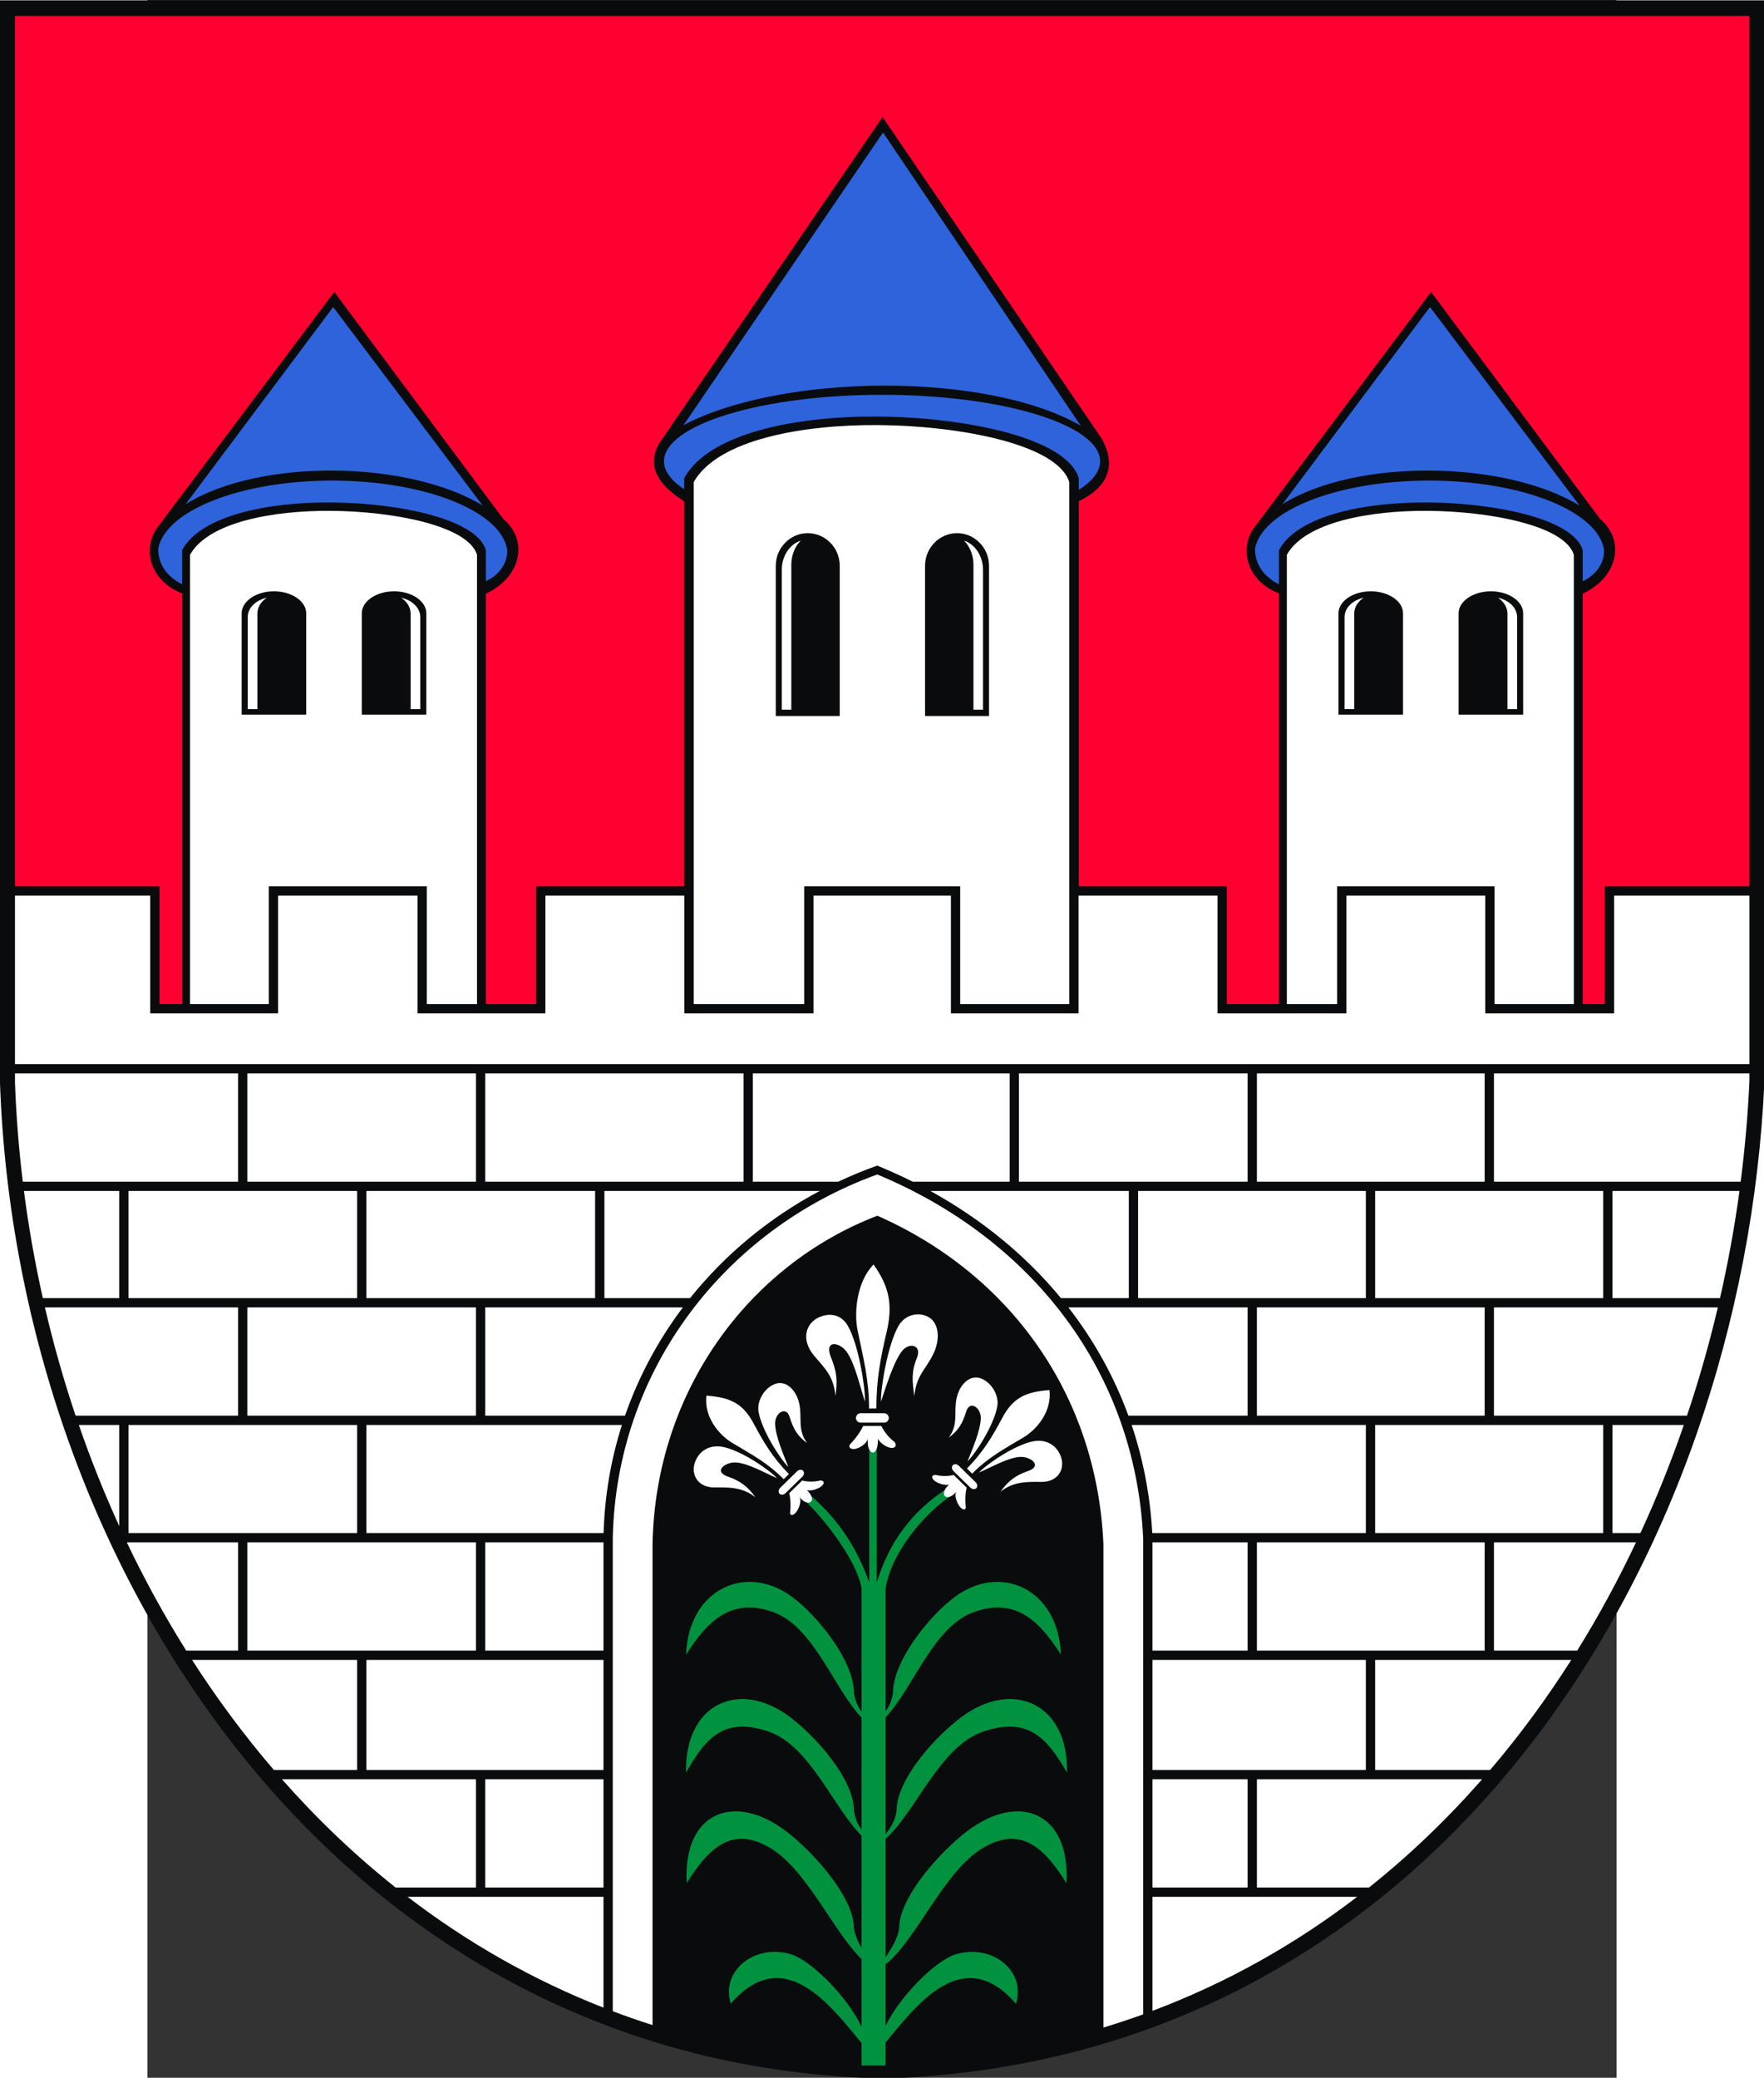 <?xml version="1.0" encoding="UTF-8" standalone="no"?>
<!-- Creator: CorelDRAW -->
<svg
   xmlns:dc="http://purl.org/dc/elements/1.1/"
   xmlns:cc="http://web.resource.org/cc/"
   xmlns:rdf="http://www.w3.org/1999/02/22-rdf-syntax-ns#"
   xmlns:svg="http://www.w3.org/2000/svg"
   xmlns="http://www.w3.org/2000/svg"
   xmlns:sodipodi="http://sodipodi.sourceforge.net/DTD/sodipodi-0.dtd"
   xmlns:inkscape="http://www.inkscape.org/namespaces/inkscape"
   xml:space="preserve"
   width="744.094"
   height="876.437"
   style="shape-rendering:geometricPrecision; text-rendering:geometricPrecision; image-rendering:optimizeQuality; fill-rule:evenodd; clip-rule:evenodd"
   viewBox="0 0 210 297"
   id="svg2"
   sodipodi:version="0.32"
   inkscape:version="0.45.1"
   sodipodi:docname="POL Strzelce Krajeńskie COA.svg"
   inkscape:output_extension="org.inkscape.output.svg.inkscape"
   sodipodi:docbase="C:\Users\Mistrz\Desktop"
   version="1.0"><rect x="0" y="0" width="210" height="297" fill="#333333" stroke="none"/><sodipodi:namedview
   inkscape:window-height="480"
   inkscape:window-width="640"
   inkscape:pageshadow="2"
   inkscape:pageopacity="0.0"
   guidetolerance="10.0"
   gridtolerance="10.0"
   objecttolerance="10.0"
   borderopacity="1.0"
   bordercolor="#666666"
   pagecolor="#ffffff"
   id="base" />
 <defs
   id="defs4">
  <style
   type="text/css"
   id="style6">
   
    .fil2 {fill:#00923F}
    .fil0 {fill:#0A0B0C}
    .fil1 {fill:white}
    .fil3 {fill:#2E63DC}
    .fil4 {fill:#FF0030}
   
  </style>
 </defs>
 <g
   id="Warstwa_x0020_1"
   transform="matrix(1.201,0,0,1.201,-21.076,-29.767)">
  <g
   id="_76212176">
   <path
   id="_76280464"
   class="fil0"
   d="M 0,24.826 L 210,24.826 L 210,153.494 C 207.476,210.159 171.379,269.981 105.41,272.175 C 40.696,270.839 2.035,211.781 0,153.679 L 0,24.826 L 0,24.826 z "
   style="fill:#0a0b0c" />
   <path
   id="_76280392"
   class="fil1"
   d="M 22.618,90.811 C 24.813,86.91 32.545,85.529 39.428,85.586 C 46.955,85.648 55.711,87.382 56.773,90.811 L 56.773,144.296 L 50.795,144.296 L 50.795,130.279 L 31.996,130.279 L 31.996,144.296 L 22.618,144.296 L 22.618,90.811 L 22.618,90.811 z M 131.329,266.106 L 131.329,208.567 C 130.539,190.602 120.024,176.351 104.423,169.481 C 89.011,175.399 77.993,190.503 77.667,208.567 L 77.667,265.81 C 76.065,265.302 74.488,264.75 72.932,264.163 L 72.932,207.903 C 73.316,187.877 86.278,171.133 104.41,164.572 C 122.764,172.188 135.135,187.987 136.063,207.903 L 136.063,264.534 C 134.51,265.096 132.931,265.62 131.329,266.106 L 131.329,266.106 z M 207.174,165.43 L 177.811,165.43 L 177.811,152.542 L 208.218,152.542 L 208.218,153.418 C 208.041,157.414 207.689,161.425 207.174,165.43 z M 208.218,151.437 L 1.782,151.437 L 1.782,131.384 L 17.878,131.384 L 17.878,145.401 L 33.101,145.401 L 33.101,131.384 L 49.691,131.384 L 49.691,145.401 L 64.914,145.401 L 64.914,131.384 L 81.447,131.384 L 81.447,145.401 L 96.819,145.401 L 96.819,131.384 L 113.179,131.384 L 113.179,145.401 L 128.368,145.401 L 128.368,131.384 L 144.911,131.384 L 144.911,145.401 L 160.251,145.401 L 160.251,131.384 L 176.776,131.384 L 176.776,145.401 L 192.116,145.401 L 192.116,131.384 L 208.219,131.384 L 208.219,151.437 L 208.218,151.437 z M 176.706,165.43 L 149.597,165.43 L 149.597,152.542 L 176.706,152.542 L 176.706,165.43 z M 148.492,165.43 L 121.272,165.43 L 121.272,152.542 L 148.492,152.542 L 148.492,165.43 z M 120.168,165.43 L 108.631,165.43 C 107.26,164.745 105.852,164.106 104.407,163.515 C 102.821,164.081 101.274,164.721 99.769,165.43 L 89.598,165.43 L 89.598,152.542 L 120.168,152.542 L 120.168,165.43 z M 88.493,165.43 L 57.754,165.43 L 57.754,152.542 L 88.493,152.542 L 88.493,165.43 z M 56.649,165.43 L 29.439,165.43 L 29.439,152.542 L 56.649,152.542 L 56.649,165.43 z M 28.335,165.43 L 2.712,165.43 C 2.236,161.494 1.92,157.545 1.782,153.599 L 1.782,152.542 L 28.335,152.542 L 28.335,165.43 L 28.335,165.43 z M 204.717,179.288 L 191.921,179.288 L 191.921,166.535 L 207.034,166.535 C 206.453,170.804 205.678,175.064 204.717,179.288 z M 190.817,179.288 L 163.669,179.288 L 163.669,166.535 L 190.817,166.535 L 190.817,179.288 z M 162.564,179.288 L 135.455,179.288 L 135.455,166.535 L 162.564,166.535 L 162.564,179.288 z M 134.35,179.288 L 126.276,179.288 C 122.084,174.2 116.823,169.891 110.733,166.535 L 134.35,166.535 L 134.35,179.288 z M 82.134,179.288 L 71.935,179.288 L 71.935,166.535 L 97.563,166.535 C 91.548,169.736 86.298,174.086 82.134,179.288 z M 70.83,179.288 L 43.611,179.288 L 43.611,166.535 L 70.83,166.535 L 70.83,179.288 z M 42.507,179.288 L 15.297,179.288 L 15.297,166.535 L 42.507,166.535 L 42.507,179.288 z M 14.192,179.288 L 5.099,179.288 C 4.154,175.072 3.401,170.813 2.848,166.535 L 14.192,166.535 L 14.192,179.288 z M 200.784,193.281 L 177.81,193.281 L 177.81,180.393 L 204.458,180.393 C 203.433,184.739 202.208,189.045 200.784,193.281 L 200.784,193.281 z M 176.706,193.281 L 149.596,193.281 L 149.596,180.393 L 176.706,180.393 L 176.706,193.281 z M 148.492,193.281 L 134.302,193.281 C 132.596,188.605 130.182,184.284 127.159,180.393 L 148.492,180.393 L 148.492,193.281 z M 74.389,193.281 L 57.753,193.281 L 57.753,180.393 L 81.275,180.393 C 78.344,184.283 76.007,188.618 74.389,193.281 z M 56.648,193.281 L 29.439,193.281 L 29.439,180.393 L 56.648,180.393 L 56.648,193.281 z M 28.334,193.281 L 8.999,193.281 C 7.578,189.052 6.358,184.747 5.346,180.393 L 28.334,180.393 L 28.334,193.281 L 28.334,193.281 z M 195.246,207.248 L 191.921,207.248 L 191.921,194.386 L 200.41,194.386 C 198.9,198.761 197.18,203.059 195.246,207.248 L 195.246,207.248 z M 190.817,207.248 L 163.669,207.248 L 163.669,194.386 L 190.817,194.386 L 190.817,207.248 z M 162.564,207.248 L 137.143,207.248 C 136.89,202.735 136.051,198.432 134.688,194.386 L 162.564,194.386 L 162.564,207.248 z M 71.84,207.248 L 43.611,207.248 L 43.611,194.386 L 74.022,194.386 C 72.723,198.459 71.969,202.771 71.84,207.248 z M 42.507,207.248 L 15.297,207.248 L 15.297,194.386 L 42.507,194.386 L 42.507,207.248 z M 9.382,194.386 L 14.193,194.386 L 14.193,206.421 C 12.402,202.5 10.797,198.48 9.382,194.386 z M 187.719,221.24 L 177.811,221.24 L 177.811,208.352 L 194.722,208.352 C 192.624,212.788 190.293,217.099 187.719,221.24 z M 176.706,221.24 L 149.597,221.24 L 149.597,208.352 L 176.706,208.352 L 176.706,221.24 z M 148.492,221.24 L 137.168,221.24 L 137.168,208.352 L 148.492,208.352 L 148.492,221.24 z M 71.827,221.24 L 57.753,221.24 L 57.753,208.352 L 71.827,208.352 L 71.827,221.24 z M 56.649,221.24 L 29.439,221.24 L 29.439,208.352 L 56.649,208.352 L 56.649,221.24 z M 28.334,221.24 L 22.162,221.24 C 19.569,217.102 17.206,212.796 15.089,208.352 L 28.334,208.352 L 28.334,221.24 L 28.334,221.24 z M 177.357,235.448 L 163.669,235.448 L 163.669,222.345 L 187.016,222.345 C 184.09,226.943 180.871,231.329 177.357,235.448 z M 162.564,235.448 L 137.168,235.448 L 137.168,222.345 L 162.564,222.345 L 162.564,235.448 z M 71.827,235.448 L 43.611,235.448 L 43.611,222.345 L 71.827,222.345 L 71.827,235.448 z M 42.507,235.448 L 32.597,235.448 C 29.063,231.333 25.81,226.95 22.856,222.345 L 42.507,222.345 L 42.507,235.448 L 42.507,235.448 z M 162.933,249.441 L 149.597,249.441 L 149.597,236.553 L 176.403,236.553 C 172.298,241.237 167.806,245.559 162.933,249.441 z M 148.492,249.441 L 137.168,249.441 L 137.168,236.553 L 148.492,236.553 L 148.492,249.441 z M 71.827,249.441 L 57.754,249.441 L 57.754,236.553 L 71.827,236.553 L 71.827,249.441 z M 56.649,249.441 L 47.085,249.441 C 42.207,245.565 37.693,241.242 33.558,236.553 L 56.649,236.553 L 56.649,249.441 z M 137.168,264.117 L 137.168,250.545 L 161.529,250.545 C 154.234,256.143 146.105,260.75 137.168,264.117 z M 48.511,250.545 L 71.827,250.545 L 71.827,263.737 C 63.347,260.415 55.561,255.943 48.511,250.545 L 48.511,250.545 z M 153.162,90.811 C 155.357,86.911 163.089,85.53 169.972,85.587 C 177.5,85.649 186.255,87.382 187.317,90.811 L 187.317,144.297 L 177.88,144.297 L 177.88,130.279 L 159.147,130.279 L 159.147,144.297 L 153.162,144.297 L 153.162,90.811 L 153.162,90.811 z M 82.57,82.154 C 85.442,77.097 95.559,75.306 104.566,75.38 C 114.415,75.46 125.872,77.708 127.261,82.154 L 127.261,144.297 L 114.283,144.297 L 114.283,130.279 L 95.714,130.279 L 95.714,144.297 L 82.57,144.297 L 82.57,82.154 L 82.57,82.154 z "
   style="fill:#ffffff" />
   <path
   id="_76280320"
   class="fil2"
   d="M 81.653,221.736 C 81.935,213.904 88.827,210.761 94.317,214.876 C 97.415,217.199 101.643,222.509 101.643,226.278 C 101.756,227.163 102.106,227.877 102.544,228.53 L 102.544,213.776 C 101.885,210.313 97.909,205.387 95.907,203.5 L 96.489,202.779 C 99.358,205.297 101.836,208.482 103.457,213.136 L 103.457,197.118 L 104.353,197.118 L 104.353,213.136 C 105.785,208.373 108.538,204.693 112.543,202.064 L 113.396,202.676 C 110.668,204.38 106.21,209.051 105.402,213.832 L 105.402,228.498 C 105.83,227.854 106.17,227.148 106.281,226.278 C 106.281,222.509 110.51,217.199 113.607,214.876 C 119.097,210.761 125.99,213.904 126.272,221.736 C 123.656,217.579 120.79,214.922 115.914,216.651 C 111.09,218.362 108.695,225.723 105.402,229.196 L 105.402,243.096 C 106.02,242.295 106.56,241.442 106.707,240.31 C 106.707,236.54 111.312,231.466 114.449,229.135 C 120.565,224.59 127.188,227.557 126.995,235.767 C 124.572,231.535 122.278,229.054 116.944,230.91 C 111.842,232.684 109.034,240.412 105.402,243.643 L 105.402,257.728 C 106.147,256.657 106.87,255.425 107.016,254.29 C 107.016,250.52 112.018,245.081 115.098,242.736 C 121.25,238.053 127.399,240.439 126.93,248.915 C 124.315,244.758 121.583,242.076 117.102,244.662 C 112.356,247.402 109.136,255.633 105.402,258.589 L 105.402,265.917 C 107.04,262.448 111.348,258.107 113.751,257.383 C 118.045,256.09 122.144,259.321 120.923,263.272 C 114.59,255.944 109.006,263.554 105.402,267.885 L 105.402,270.618 L 102.544,270.618 L 102.544,267.947 C 98.941,263.628 93.335,255.908 86.971,263.272 C 85.75,259.321 89.85,256.09 94.143,257.383 C 96.572,258.115 100.946,262.541 102.544,266.028 L 102.544,257.957 C 99.103,254.598 95.998,247.226 91.556,244.662 C 87.076,242.076 84.344,244.758 81.728,248.915 C 81.26,240.439 87.409,238.053 93.561,242.736 C 96.641,245.081 101.643,250.52 101.643,254.29 C 101.74,255.049 102.096,255.851 102.544,256.62 L 102.544,243.276 C 99.147,239.862 96.402,232.62 91.556,230.91 C 86.3,229.054 84.04,231.535 81.653,235.767 C 81.462,227.557 87.988,224.59 94.015,229.135 C 97.106,231.466 101.643,236.54 101.643,240.31 C 101.756,241.194 102.106,241.909 102.544,242.561 L 102.544,229.218 C 99.24,225.754 96.844,218.366 92.011,216.651 C 87.134,214.922 84.268,217.579 81.653,221.736 L 81.653,221.736 z "
   style="fill:#00923f" />
   <path
   id="_76212464"
   class="fil1"
   d="M 115.051,201.844 C 114.886,202.543 114.858,203.405 114.945,204.113 C 114.99,204.483 114.686,204.557 114.342,204.227 C 113.933,203.837 113.546,202.789 113.809,202.319 C 112.822,203.606 111.573,202.816 112.948,201.483 C 112.525,201.601 111.762,201.4 111.323,201.094 C 110.669,200.637 110.982,200.226 111.49,200.358 C 111.88,200.46 112.714,200.536 113.512,200.339 L 115.051,201.844 z M 102.74,194.5 C 102.369,195.268 101.785,196.064 101.229,196.621 C 100.937,196.912 101.103,197.245 101.579,197.252 C 102.145,197.26 103.154,196.662 103.295,196.011 C 103.1,198.026 104.545,198.414 104.495,196.018 C 104.715,196.495 105.4,196.982 105.929,197.093 C 106.716,197.257 106.779,196.615 106.324,196.289 C 105.974,196.038 105.326,195.376 104.893,194.501 L 102.74,194.5 L 102.74,194.5 z M 93.935,202.505 C 94.1,203.204 94.127,204.067 94.041,204.774 C 93.996,205.144 94.299,205.218 94.644,204.889 C 95.053,204.498 95.439,203.45 95.176,202.98 C 96.163,204.267 97.413,203.478 96.037,202.144 C 96.461,202.263 97.224,202.062 97.663,201.755 C 98.317,201.298 98.003,200.887 97.495,201.02 C 97.106,201.121 96.272,201.197 95.474,201 L 93.935,202.505 L 93.935,202.505 z M 92.871,201.857 L 94.866,199.904 C 95.086,199.689 95.407,199.656 95.579,199.832 L 95.579,199.832 C 95.752,200.008 95.712,200.328 95.492,200.544 L 93.498,202.497 C 93.277,202.713 92.956,202.745 92.784,202.569 L 92.784,202.569 C 92.612,202.393 92.651,202.073 92.871,201.857 L 92.871,201.857 z M 92.467,200.708 C 91.627,199.779 88.222,197.401 85.992,196.988 C 84.744,196.757 83.51,197.207 82.872,198.456 C 82.064,200.038 82.895,201.841 85.042,201.822 C 86.821,201.807 88.378,201.774 89.914,202.999 C 89.072,201.802 88.134,201.038 86.665,200.543 C 84.83,199.926 86.303,198.802 87.538,198.846 C 89,198.9 91.139,200.154 92.467,200.708 L 92.467,200.708 z M 93.828,199.375 C 92.917,198.516 90.647,195.026 90.281,192.788 C 90.077,191.536 90.943,189.998 92.233,189.508 C 93.496,189.029 94.772,190.141 95.139,191.907 C 95.483,193.567 94.888,195 96.08,196.562 C 94.901,195.695 94.431,194.873 93.967,193.393 C 93.564,192.107 92.233,192.944 92.252,194.23 C 92.274,195.693 93.302,198.036 93.828,199.375 L 93.828,199.375 z M 93.276,200.839 C 91.369,198.891 89.44,197.894 87.14,196.509 C 85.57,195.562 83.783,193.448 84.073,190.898 C 87.01,191.095 88.455,191.893 89.687,194.192 C 90.846,196.356 91.901,198.193 93.892,200.228 L 93.276,200.839 L 93.276,200.839 z M 102.434,192.989 L 105.225,192.989 C 105.534,192.989 105.785,193.241 105.785,193.549 L 105.785,193.549 C 105.785,193.857 105.534,194.109 105.225,194.109 L 102.434,194.109 C 102.125,194.109 101.874,193.857 101.874,193.549 L 101.874,193.549 C 101.874,193.241 102.125,192.989 102.434,192.989 z M 102.949,191.607 C 102.999,190.041 102.23,184.933 100.925,182.612 C 100.195,181.313 98.885,180.977 97.555,181.536 C 95.871,182.243 95.317,184.239 96.864,186.102 C 98.146,187.646 99.2,188.495 99.441,190.935 C 99.677,189.127 99.623,188.109 98.918,186.38 C 98.039,184.221 99.878,184.506 100.729,185.627 C 101.737,186.955 102.388,189.949 102.949,191.607 L 102.949,191.607 z M 104.854,191.607 C 104.804,190.041 105.624,184.933 106.929,182.612 C 107.658,181.313 109.237,180.844 110.502,181.536 C 111.74,182.213 111.99,184.177 111.015,186.077 C 110.1,187.862 109.061,188.52 108.819,190.96 C 108.584,189.153 108.435,188.109 109.139,186.38 C 109.751,184.876 108.214,184.46 107.328,185.627 C 106.32,186.954 105.415,189.949 104.854,191.607 L 104.854,191.607 z M 103.435,192.433 C 103.435,189.021 102.754,186.441 102.081,183.189 C 101.621,180.968 101.978,177.316 103.969,175.289 C 105.93,178.036 106.25,180.212 105.521,183.347 C 104.835,186.297 104.305,188.863 104.303,192.426 L 103.435,192.433 L 103.435,192.433 z M 116.115,201.196 L 114.12,199.243 C 113.9,199.027 113.579,198.995 113.406,199.171 L 113.406,199.171 C 113.234,199.347 113.273,199.667 113.494,199.882 L 115.488,201.835 C 115.709,202.051 116.029,202.084 116.202,201.908 L 116.202,201.908 C 116.374,201.732 116.335,201.412 116.115,201.196 z M 116.519,200.046 C 117.359,199.117 120.764,196.739 122.994,196.327 C 124.241,196.096 125.476,196.546 126.114,197.795 C 126.921,199.377 126.091,201.18 123.944,201.161 C 122.165,201.145 120.608,201.113 119.072,202.337 C 119.913,201.14 120.851,200.377 122.321,199.882 C 124.156,199.264 122.683,198.141 121.448,198.185 C 119.986,198.238 117.847,199.493 116.519,200.046 L 116.519,200.046 z M 115.158,198.714 C 116.069,197.855 118.338,194.364 118.704,192.127 C 118.909,190.875 118.043,189.337 116.753,188.846 C 115.489,188.367 114.213,189.479 113.847,191.245 C 113.503,192.905 114.098,194.339 112.906,195.901 C 114.085,195.034 114.555,194.211 115.019,192.732 C 115.422,191.445 116.753,192.282 116.733,193.569 C 116.711,195.032 115.684,197.374 115.158,198.714 z M 115.71,200.178 C 117.617,198.23 119.546,197.233 121.846,195.847 C 123.416,194.901 125.202,192.787 124.913,190.237 C 121.976,190.433 120.531,191.231 119.299,193.531 C 118.14,195.695 117.084,197.532 115.093,199.567 L 115.71,200.178 z "
   style="fill:#ffffff" />
   <path
   id="_76212392"
   class="fil3"
   d="M 22.085,84.8 L 39.654,61.327 L 57.451,84.959 C 48.584,79.551 30.863,79.313 22.085,84.8 L 22.085,84.8 z M 104.98,71.772 C 119.274,71.772 130.932,75.329 130.932,79.691 C 130.932,80.909 130.02,82.064 128.397,83.097 L 128.397,81.696 C 126.936,76.884 114.897,74.451 104.548,74.364 C 95.084,74.285 84.452,76.222 81.434,81.696 L 81.434,83.014 C 79.891,82.002 79.027,80.876 79.027,79.691 C 79.027,75.329 90.685,71.772 104.98,71.772 L 104.98,71.772 z M 152.629,84.8 L 170.198,61.327 L 187.995,84.959 C 179.128,79.551 161.407,79.313 152.629,84.8 z M 170.079,81.986 C 181.214,81.986 190.361,85.695 190.922,90.333 C 190.918,92.154 189.598,93.414 188.372,93.963 L 188.372,90.254 C 187.248,86.536 177.981,84.656 170.015,84.588 C 162.731,84.528 154.548,86.023 152.225,90.254 L 152.225,94.335 C 151.209,93.824 149.376,92.594 149.371,90.11 C 150.194,85.576 159.123,81.986 170.079,81.986 z M 81.345,75.396 L 105.099,40.554 L 128.623,75.446 C 117.341,68.956 92.89,69.256 81.345,75.396 z M 39.535,81.986 C 50.67,81.986 59.817,85.695 60.378,90.333 C 60.374,92.154 59.054,93.414 57.828,93.963 L 57.828,90.254 C 56.704,86.536 47.437,84.656 39.471,84.588 C 32.187,84.528 24.004,86.023 21.68,90.254 L 21.68,94.335 C 20.665,93.824 18.832,92.594 18.827,90.11 C 19.65,85.576 28.579,81.986 39.535,81.986 L 39.535,81.986 z "
   style="fill:#2e63dc" />
   <path
   id="_76212320"
   class="fil0"
   d="M 163.148,95.162 L 163.148,95.162 C 165.261,95.162 166.988,96.341 166.988,97.779 L 166.988,109.841 L 159.307,109.841 L 159.307,97.779 C 159.307,96.341 161.036,95.162 163.148,95.162 z M 96.138,88.242 L 96.138,88.242 C 98.233,88.242 99.946,89.988 99.946,92.123 L 99.946,110.006 L 92.332,110.006 L 92.332,92.123 C 92.332,89.988 94.044,88.242 96.138,88.242 L 96.138,88.242 z M 32.604,95.162 L 32.604,95.162 C 34.717,95.162 36.444,96.341 36.444,97.779 L 36.444,109.841 L 28.763,109.841 L 28.763,97.779 C 28.763,96.341 30.492,95.162 32.604,95.162 z M 46.902,95.162 L 46.902,95.162 C 44.789,95.162 43.061,96.34 43.061,97.78 L 43.061,109.841 L 50.742,109.841 L 50.742,97.78 C 50.742,96.34 49.014,95.162 46.902,95.162 z M 113.907,88.242 L 113.907,88.242 C 111.813,88.242 110.1,89.988 110.1,92.123 L 110.1,110.006 L 117.714,110.006 L 117.714,92.123 C 117.714,89.988 116.001,88.242 113.907,88.242 L 113.907,88.242 z M 177.446,95.162 L 177.446,95.162 C 175.334,95.162 173.606,96.34 173.606,97.78 L 173.606,109.841 L 181.286,109.841 L 181.286,97.78 C 181.286,96.34 179.558,95.162 177.446,95.162 L 177.446,95.162 z "
   style="fill:#0a0b0c" />
   <path
   id="_76212248"
   class="fil1"
   d="M 48.873,109.188 L 50.021,109.188 L 50.021,98.22 C 50.021,97.133 49.053,96.211 47.744,95.929 C 48.432,96.382 48.873,97.064 48.873,97.824 L 48.873,109.188 L 48.873,109.188 z M 179.417,109.188 L 180.565,109.188 L 180.565,98.22 C 180.565,97.133 179.597,96.211 178.288,95.929 C 178.976,96.382 179.417,97.064 179.417,97.824 L 179.417,109.188 L 179.417,109.188 z M 161.177,109.188 L 160.028,109.188 L 160.028,98.22 C 160.028,97.134 160.996,96.21 162.304,95.928 C 161.616,96.382 161.177,97.064 161.177,97.823 L 161.177,109.188 L 161.177,109.188 z M 115.861,109.255 L 116.999,109.255 L 116.999,92.606 C 116.999,90.956 116.04,89.556 114.742,89.127 C 115.424,89.815 115.861,90.851 115.861,92.004 L 115.861,109.255 L 115.861,109.255 z M 94.183,109.255 L 93.046,109.255 L 93.046,92.606 C 93.046,90.956 94.005,89.556 95.303,89.127 C 94.62,89.815 94.183,90.851 94.183,92.004 L 94.183,109.255 L 94.183,109.255 z M 30.632,109.188 L 29.484,109.188 L 29.484,98.22 C 29.484,97.134 30.451,96.21 31.76,95.928 C 31.072,96.382 30.632,97.064 30.632,97.823 L 30.632,109.188 z "
   style="fill:#ffffff" />
   <path
   id="_76212104"
   class="fil4"
   d="M 1.782,26.681 L 208.218,26.681 L 208.218,130.279 L 191.011,130.279 L 191.011,144.296 L 188.371,144.296 L 188.371,95.449 C 192.635,93.423 193.457,89.104 190.432,86.537 L 170.33,59.535 L 149.215,87.666 C 147.479,90.182 148.399,93.923 152.224,95.404 L 152.224,144.296 L 146.015,144.296 L 146.015,130.279 L 128.396,130.279 L 128.396,84.442 C 131.925,82.704 132.853,80.248 131.179,77.076 L 105.045,38.717 L 78.46,77.562 C 77.043,80.04 78.034,82.332 81.434,84.441 L 81.434,130.279 L 63.809,130.279 L 63.809,144.296 L 57.827,144.296 L 57.827,95.449 C 62.091,93.423 62.913,89.104 59.888,86.537 L 39.786,59.535 L 18.67,87.666 C 16.935,90.182 17.854,93.923 21.68,95.404 L 21.68,144.296 L 18.982,144.296 L 18.982,130.279 L 1.782,130.279 L 1.782,26.681 L 1.782,26.681 z "
   style="fill:#ff0030" />
  </g>
 </g>
</svg>